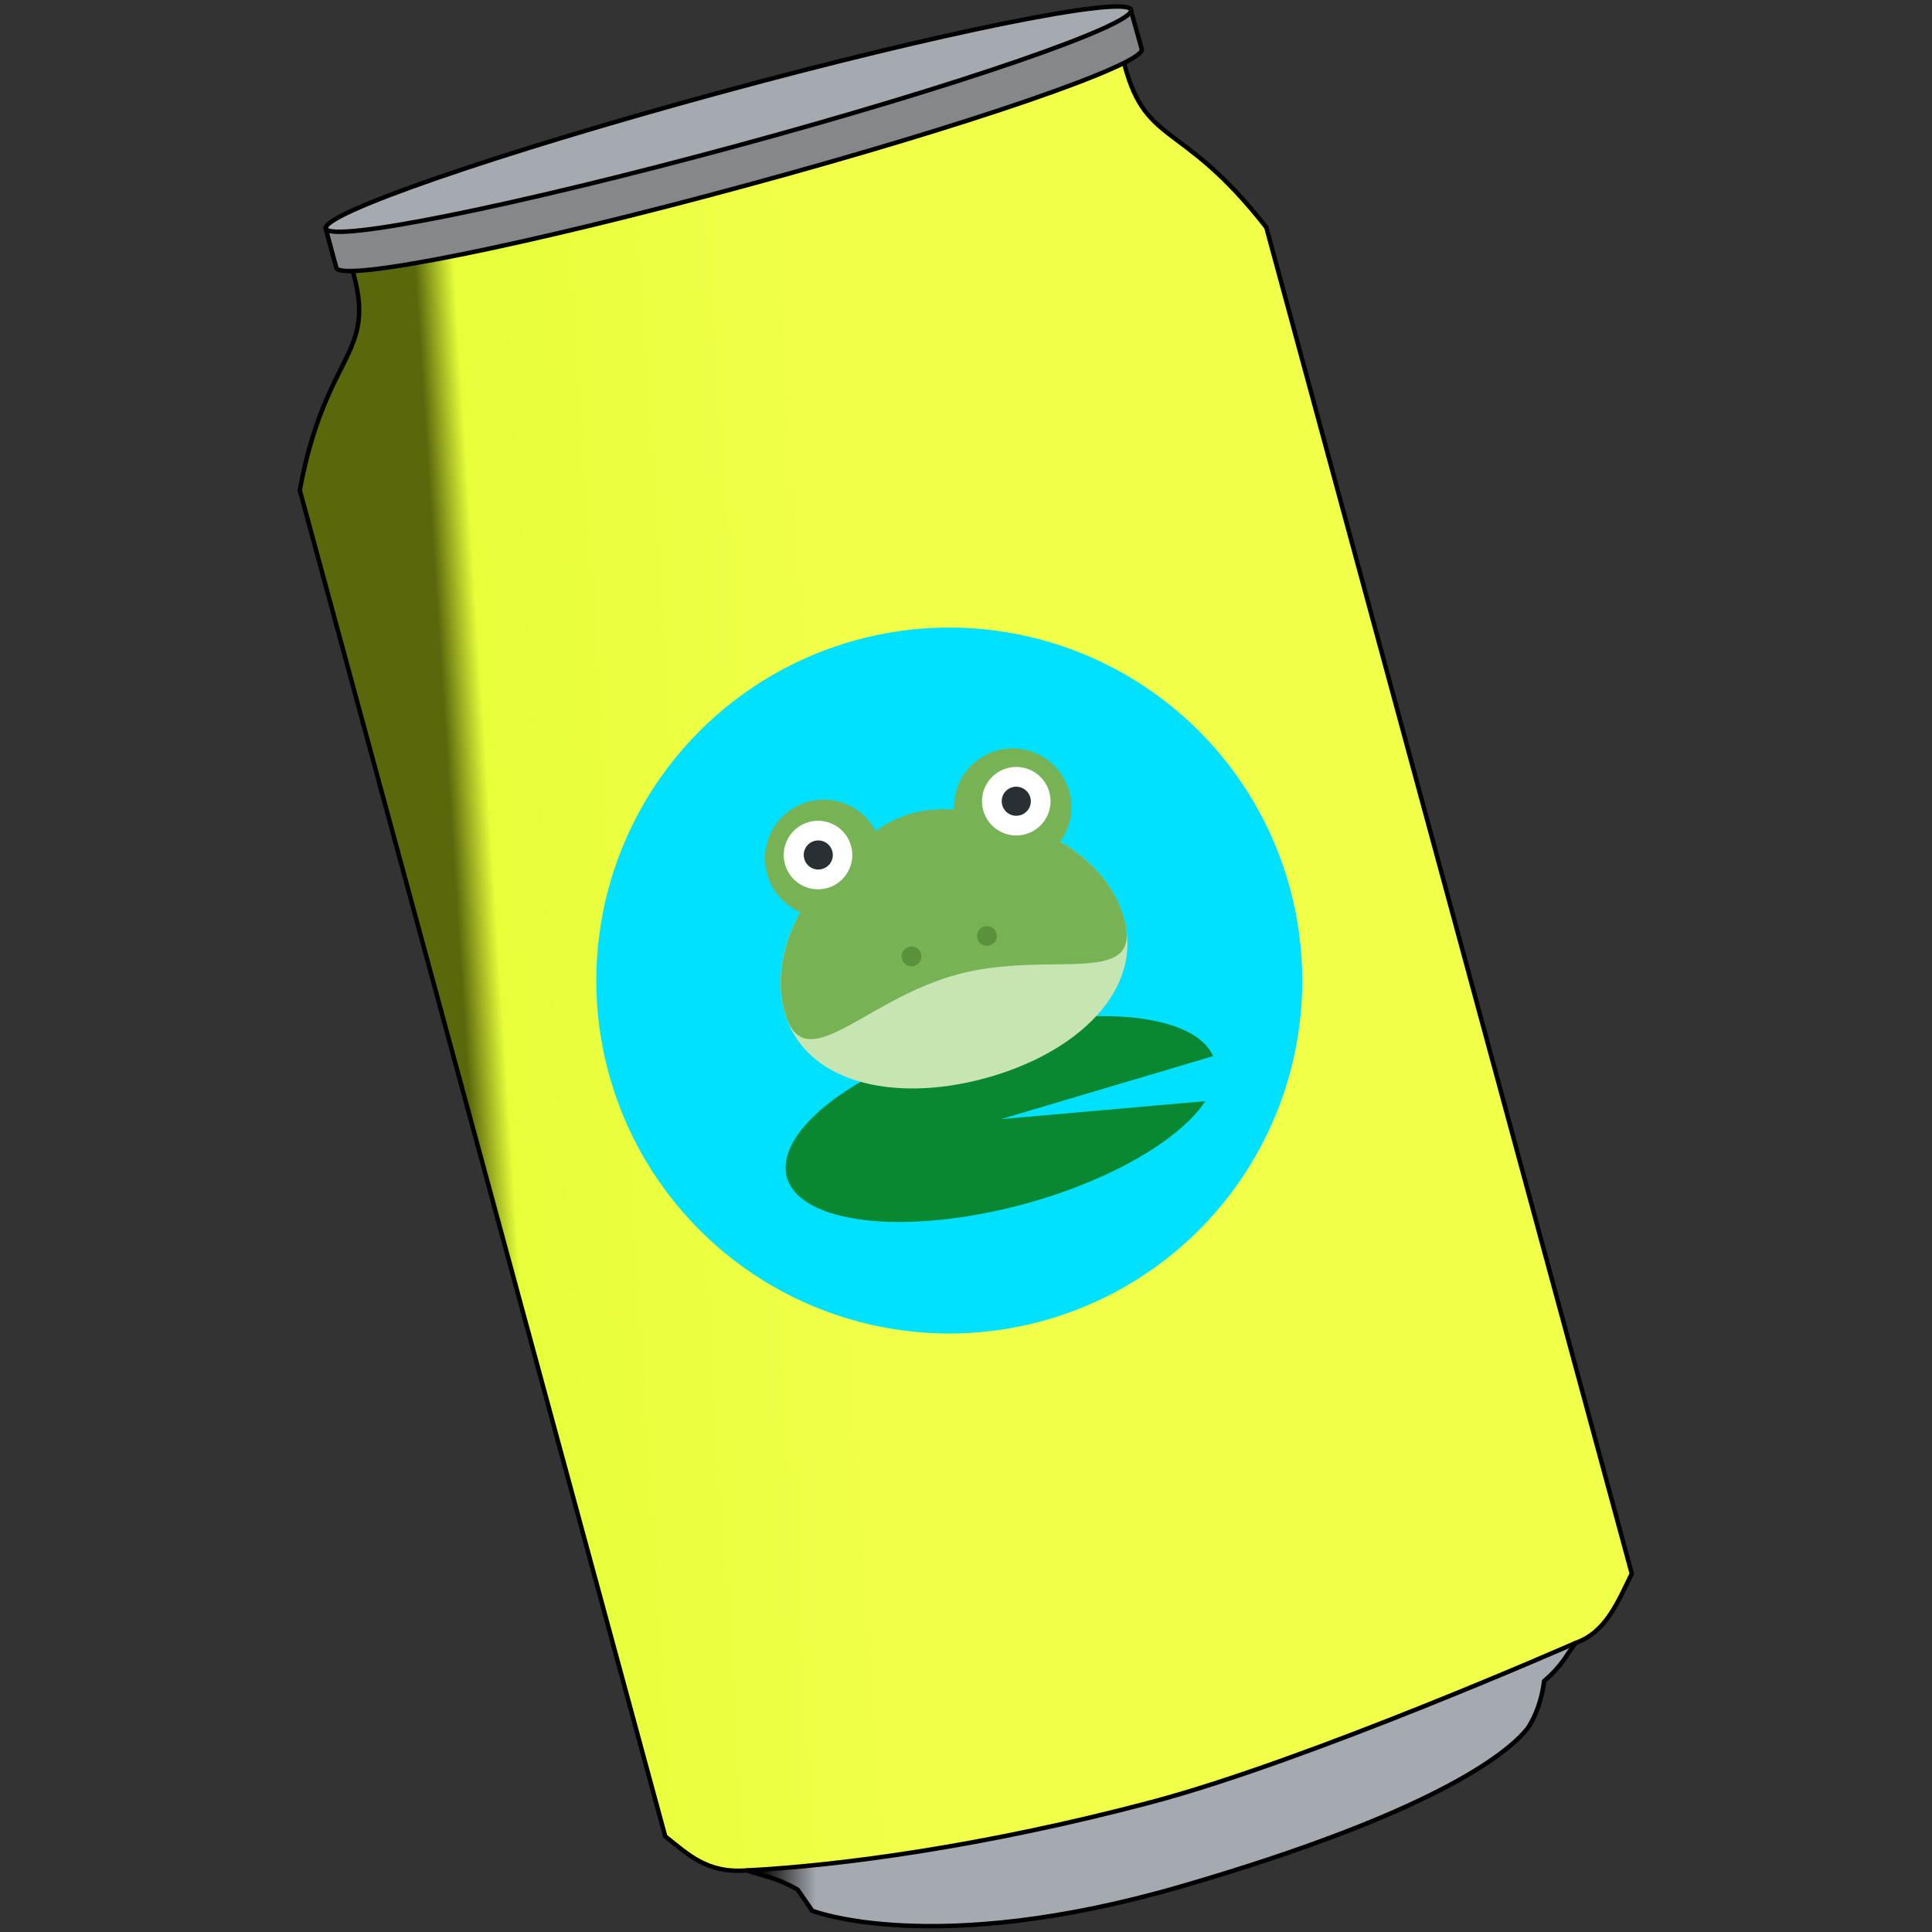 <?xml version="1.0" encoding="utf-8"?>
<!-- Generator: Adobe Illustrator 25.0.0, SVG Export Plug-In . SVG Version: 6.00 Build 0)  -->
<svg version="1.1"
	 id="svg8" inkscape:export-xdpi="19.627085" inkscape:export-ydpi="19.627085" inkscape:version="1.0 (4035a4fb49, 2020-05-01)" sodipodi:docname="frogbeercan.svg" xmlns:cc="http://creativecommons.org/ns#" xmlns:dc="http://purl.org/dc/elements/1.1/" xmlns:inkscape="http://www.inkscape.org/namespaces/inkscape" xmlns:rdf="http://www.w3.org/1999/02/22-rdf-syntax-ns#" xmlns:sodipodi="http://sodipodi.sourceforge.net/DTD/sodipodi-0.dtd" xmlns:svg="http://www.w3.org/2000/svg"
	 xmlns="http://www.w3.org/2000/svg" xmlns:xlink="http://www.w3.org/1999/xlink" x="0px" y="0px" viewBox="0 0 263.5 263.5"
	 style="enable-background:new 0 0 263.5 263.5;" xml:space="preserve">
<rect x="0" y="0" width="263.5" height="263.5" fill="#333333" stroke="none"/>
<style type="text/css">
	.st0{fill:url(#rect4580_1_);stroke:#000000;stroke-width:1.615;stroke-miterlimit:4.241;}
	.st1{fill:#85878B;stroke:#000000;stroke-width:1.615;stroke-miterlimit:32.298;}
	.st2{fill:#A5A9B0;stroke:#000000;stroke-width:1.615;stroke-miterlimit:4.241;}
	.st3{fill:url(#path4578_1_);stroke:#000000;stroke-width:1.615;stroke-miterlimit:4.241;}
	.st4{fill:#00E1FF;}
	.st5{fill:#088830;}
	.st6{fill:#C6E5B3;}
	.st7{fill:#77B255;}
	.st8{fill:#FFFFFF;}
	.st9{fill:#292F33;}
	.st10{fill:#5C913B;}
</style>
<g id="g4801" transform="matrix(0.361,-0.098,0.098,0.361,40.188,149.947)">
	<g>
		
			<linearGradient id="rect4580_1_" gradientUnits="userSpaceOnUse" x1="-87.786" y1="-201.044" x2="42.489" y2="-192.38" gradientTransform="matrix(1.023 0.279 0.279 -1.023 204.032 -148.48)">
			<stop  offset="0" style="stop-color:#5B670B"/>
			<stop  offset="0.103" style="stop-color:#E6FF39"/>
			<stop  offset="1" style="stop-color:#F0FF48"/>
		</linearGradient>
		<path id="rect4580" inkscape:connector-curvature="0" class="st0" d="M99.5-288c1.3,34.7-16.6,26.6-39.5,74.1l0,508.6
			c6.3,8.5,11.1,17.1,25.5,19.8l76.5,28.4L354.7,331l44.2-17.4c11.7-0.9,18.7-10.4,26.3-19l0-508.6c-19.9-47.5-35.5-39.3-34.3-74
			l-134.1,1.5L99.5-288z"/>
		<path id="rect4546" inkscape:connector-curvature="0" class="st1" d="M398.3-303.6l-304.2,0l0,15c0.5,5.6,68.8,10.2,152.7,10.1
			c83.4,0,151-4.5,151.6-10.1c0,0,0,0,0,0l0-0.1l0-0.1L398.3-303.6z"/>
		
			<path id="path4529" sodipodi:cx="105.07737" sodipodi:cy="34.4893" sodipodi:end="6.2699208" sodipodi:open="true" sodipodi:rx="53.672619" sodipodi:ry="3.5970073" sodipodi:start="0" sodipodi:type="arc" class="st2" d="
			M398.4-303.5c0,5.6-67.8,10.2-151.6,10.2c-83.8,0-152.1-4.5-152.6-10.1c-0.6-5.6,66.8-10.2,150.6-10.3
			c83.8-0.1,152.5,4.4,153.6,10.1"/>
		
			<linearGradient id="path4578_1_" gradientUnits="userSpaceOnUse" x1="11.412" y1="-472.044" x2="122.838" y2="-472.044" gradientTransform="matrix(1.023 0.279 0.279 -1.023 204.032 -148.48)">
			<stop  offset="0" style="stop-color:#000000"/>
			<stop  offset="0.174" style="stop-color:#A5A9B0"/>
			<stop  offset="1" style="stop-color:#A5A9B0;stop-opacity:1"/>
		</linearGradient>
		<path id="path4578" inkscape:connector-curvature="0" sodipodi:nodetypes="cccscccsc" class="st3" d="M85.5,314.5
			c5.7,3.9,9.6,5.2,16,11.6c2.4,6.7,2.2,6.2,3.1,8.8c0,0,38.2,28.4,132.5,26.7s126.6-15.2,136.5-22.4c0,0,6.2-4.7,10.5-15.2
			c8.4-4,10.2-7.1,14.8-10.4c0,0-105.5,15.9-164.7,15.5C171.5,328.7,118.6,321.7,85.5,314.5z"/>
	</g>
	<g>
		<circle id="path4632" class="st4" cx="241.7" cy="20.7" r="128.7"/>
		
			<path id="path4653" sodipodi:cx="105.23846" sodipodi:cy="167.77911" sodipodi:end="6.2242941" sodipodi:rx="28.518709" sodipodi:ry="11.331939" sodipodi:start="0.42536293" sodipodi:type="arc" class="st5" d="
			M320.3,87.6c-16.9,14.8-58.9,22.3-97.9,17.4c-39-4.9-62.7-20.5-55.3-36.5c7.4-16,43.7-27.2,84.5-26.2s73.3,14,75.7,30.2l-80.7,1.9
			L320.3,87.6z"/>
		<g id="g14-3">
			<g id="g20-5" transform="translate(36,14)">
				<path id="path22-6" inkscape:connector-curvature="0" class="st6" d="M273.1,1.7c0,26.6-28.7,42.8-64.2,42.8
					c-35.4,0-64.2-16.2-64.2-42.8c0-26.6,28.7-53.5,64.2-53.5C244.4-51.8,273.1-24.9,273.1,1.7"/>
			</g>
			<g id="g24-2" transform="translate(31.755,23.324)">
				<path id="path26-9" inkscape:connector-curvature="0" class="st7" d="M262.2-40.9c4.9-3.9,8-9.9,8-16.7
					c0-11.8-9.6-21.4-21.4-21.4c-10.2,0-18.7,7.1-20.9,16.7c-4.6-1.7-9.6-2.7-14.8-2.7c-5.2,0-10.2,1-14.8,2.7
					c-2.1-9.6-10.7-16.7-20.9-16.7c-11.8,0-21.4,9.6-21.4,21.4c0,6.7,3.1,12.7,8,16.7C154.7-31.3,149-19.4,149-7.6
					c0,26.6,28.7,3.6,64.2,3.6c35.4,0,64.2,23,64.2-3.6C277.4-19.4,271.7-31.3,262.2-40.9"/>
			</g>
			<g id="g28-1" transform="translate(11,28.5)">
				<path id="path30-2" inkscape:connector-curvature="0" class="st8" d="M209-64.5c0,6.9-5.6,12.5-12.5,12.5
					c-6.9,0-12.5-5.6-12.5-12.5c0-6.9,5.6-12.5,12.5-12.5C203.4-77,209-71.4,209-64.5"/>
			</g>
			<g id="g32-7" transform="translate(9,28.5)">
				<path id="path34-0" inkscape:connector-curvature="0" class="st9" d="M203.9-64.5c0,3-2.4,5.3-5.3,5.3c-3,0-5.3-2.4-5.3-5.3
					c0-3,2.4-5.3,5.3-5.3C201.5-69.8,203.9-67.4,203.9-64.5"/>
			</g>
			<g id="g36-9" transform="translate(32,28.5)">
				<path id="path38-3" inkscape:connector-curvature="0" class="st8" d="M262.9-64.5c0,6.9-5.6,12.5-12.5,12.5
					c-6.9,0-12.5-5.6-12.5-12.5c0-6.9,5.6-12.5,12.5-12.5C257.3-77,262.9-71.4,262.9-64.5"/>
			</g>
			<g id="g40-6" transform="translate(30,28.5)">
				<path id="path42-0" inkscape:connector-curvature="0" class="st9" d="M257.7-64.5c0,3-2.4,5.3-5.3,5.3c-3,0-5.3-2.4-5.3-5.3
					c0-3,2.4-5.3,5.3-5.3C255.3-69.8,257.7-67.4,257.7-64.5"/>
			</g>
			<g id="g44-6" transform="translate(15,16)">
				<path id="path46-2" inkscape:connector-curvature="0" class="st10" d="M219.3-7.4c0,2-1.6,3.6-3.6,3.6c-2,0-3.6-1.6-3.6-3.6
					c0-2,1.6-3.6,3.6-3.6S219.3-9.4,219.3-7.4"/>
			</g>
			<g id="g48-6" transform="translate(23,16)">
				<path id="path50-1" inkscape:connector-curvature="0" class="st10" d="M239.8-7.4c0,2-1.6,3.6-3.6,3.6c-2,0-3.6-1.6-3.6-3.6
					s1.6-3.6,3.6-3.6C238.2-11,239.8-9.4,239.8-7.4"/>
			</g>
		</g>
	</g>
</g>
</svg>
